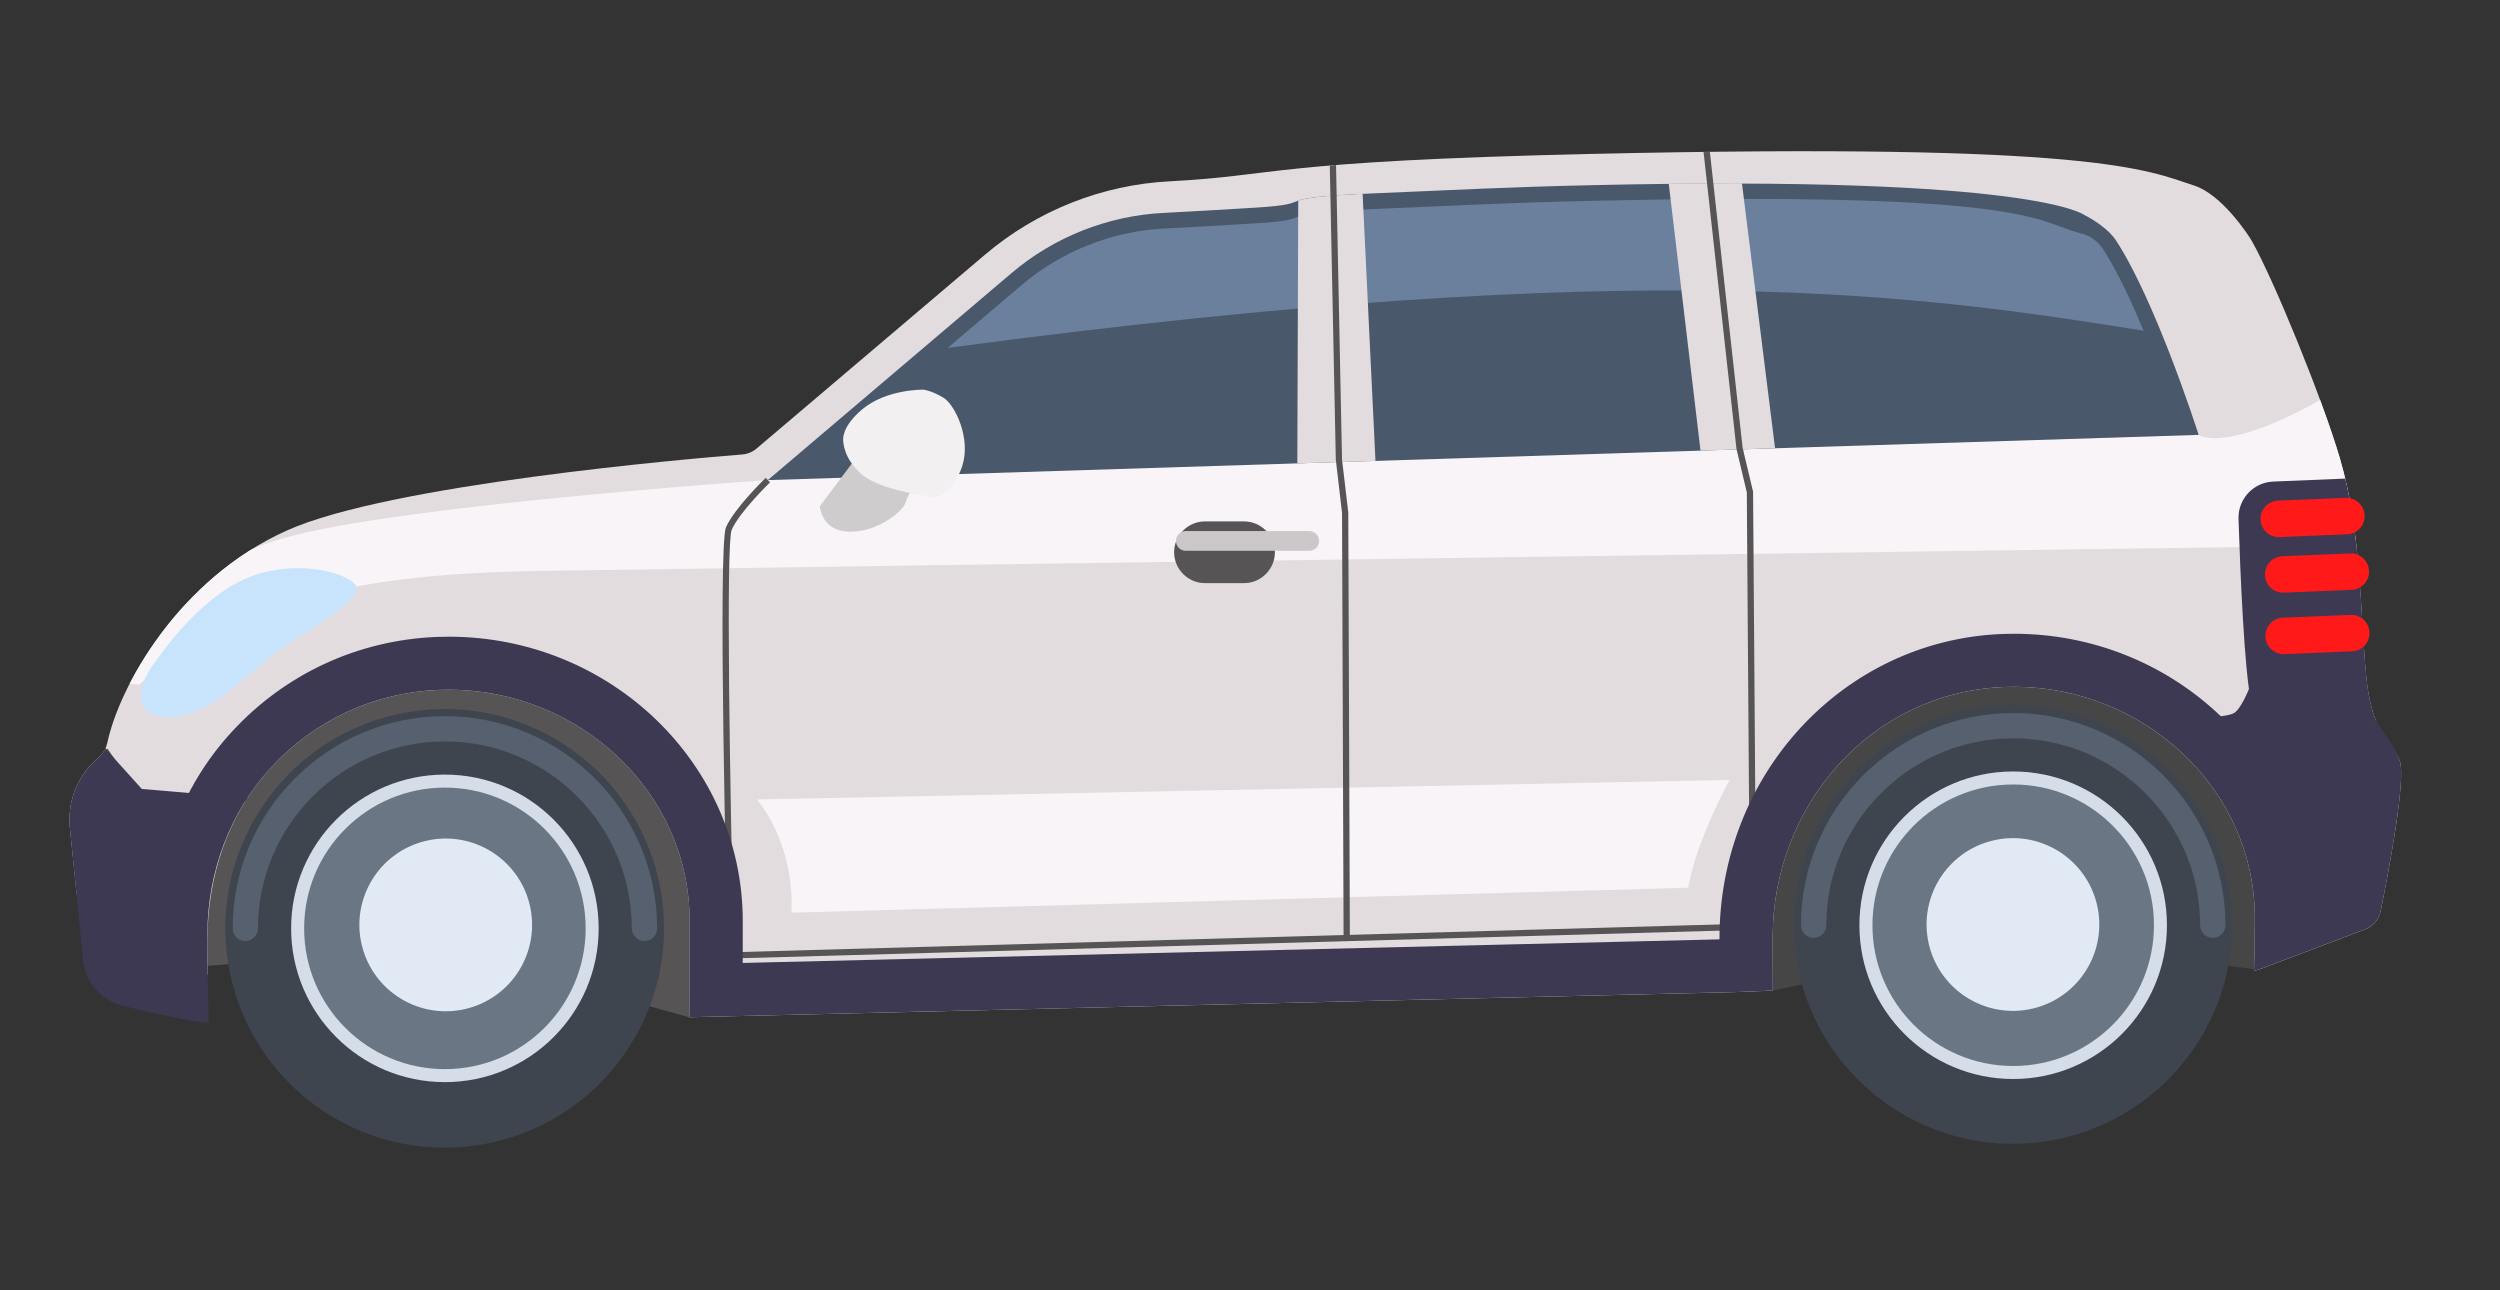 <?xml version="1.0" encoding="utf-8"?>
<!-- Generator: Adobe Illustrator 25.1.0, SVG Export Plug-In . SVG Version: 6.00 Build 0)  -->
<svg version="1.1" id="Layer_1" xmlns="http://www.w3.org/2000/svg" xmlns:xlink="http://www.w3.org/1999/xlink" x="0px" y="0px"
	 viewBox="0 0 697.63 360" style="enable-background:new 0 0 697.63 360;" xml:space="preserve">
<rect x="0" y="0" width="697.63" height="360" fill="#333333" stroke="none"/>
<style type="text/css">
	.st0{fill:#565455;}
	.st1{fill:#474647;}
	.st2{fill:#3E454F;}
	.st3{fill:#6B7685;}
	.st4{fill:#E1E9F5;}
	.st5{fill:#D5DDE8;}
	.st6{fill:#56606E;}
	.st7{fill:#E2DCDF;}
	.st8{clip-path:url(#SVGID_2_);}
	.st9{fill:#F9F4F7;}
	.st10{fill:#49586B;}
	.st11{fill:#CECCCD;}
	.st12{fill:#F2F0F1;}
	.st13{clip-path:url(#SVGID_4_);}
	.st14{fill:#3D3952;}
	.st15{fill:#FF1919;}
	.st16{fill:#6A809C;}
	.st17{fill:#CCC8CA;}
	.st18{clip-path:url(#SVGID_6_);}
	.st19{clip-path:url(#SVGID_8_);}
	.st20{fill:#C7E4FC;}
</style>
<g>
	<g>
		<g>
			<path class="st0" d="M192.37,283.89l-70.78-19.61l-79.33,6.54c0,0-19.61-29.2,15.69-59.71c35.3-30.51,95.45-69.74,139.91-36.61
				C242.32,207.61,192.37,283.89,192.37,283.89z"/>
		</g>
		<g>
			<path class="st1" d="M630.19,270.64l-66.61-8.98l-68.89,14.77c0,0-21.19-26.69-21.19-29.01s9.3-50.56,9.3-50.56l75.84-15.11
				c0,0,67.41,4.65,68.87,6.39c1.45,1.74,15.98,23.54,15.98,23.54l10.17,30.22L630.19,270.64z"/>
		</g>
		<g>
			<g>
				<g>
					
						<ellipse transform="matrix(0.973 -0.23 0.23 0.973 -44.291 135.979)" class="st2" cx="561.79" cy="258.19" rx="61.21" ry="61.21"/>
				</g>
			</g>
			<g>
				<g>
					<circle class="st3" cx="561.79" cy="258.19" r="39.49"/>
				</g>
			</g>
			<g>
				<g>
					
						<ellipse transform="matrix(0.973 -0.23 0.23 0.973 -44.291 135.979)" class="st4" cx="561.79" cy="258.19" rx="24.1" ry="24.1"/>
				</g>
			</g>
			<g>
				<g>
					<path class="st5" d="M518.87,258.19c0,23.7,19.21,42.91,42.91,42.91c23.7,0,42.91-19.21,42.91-42.91s-19.21-42.91-42.91-42.91
						C538.09,215.28,518.87,234.49,518.87,258.19z M522.51,258.19c0-21.69,17.59-39.28,39.28-39.28c21.69,0,39.28,17.59,39.28,39.28
						s-17.59,39.28-39.28,39.28C540.09,297.47,522.51,279.88,522.51,258.19z"/>
				</g>
			</g>
			<g>
				<g>
					<path class="st6" d="M506.1,261.72c1.95,0,3.53-1.58,3.53-3.53c0-28.76,23.4-52.16,52.16-52.16c28.76,0,52.16,23.4,52.16,52.16
						c0,1.95,1.58,3.53,3.53,3.53c1.95,0,3.53-1.58,3.53-3.53c0-32.65-26.57-59.22-59.22-59.22c-32.65,0-59.22,26.57-59.22,59.22
						C502.57,260.14,504.15,261.72,506.1,261.72z"/>
				</g>
			</g>
		</g>
		<g>
			<g>
				<g>
					
						<ellipse transform="matrix(0.987 -0.16 0.16 0.987 -39.894 23.232)" class="st2" cx="124.15" cy="259.06" rx="61.21" ry="61.21"/>
				</g>
			</g>
			<g>
				<g>
					<circle class="st3" cx="124.15" cy="259.06" r="39.49"/>
				</g>
			</g>
			<g>
				<g>
					
						<ellipse transform="matrix(0.987 -0.16 0.16 0.987 -39.894 23.232)" class="st4" cx="124.15" cy="259.06" rx="9.16" ry="9.16"/>
				</g>
			</g>
			<g>
				<g>
					<path class="st5" d="M81.24,259.06c0,23.7,19.21,42.91,42.91,42.91s42.91-19.21,42.91-42.91c0-23.7-19.21-42.91-42.91-42.91
						S81.24,235.36,81.24,259.06z M84.87,259.06c0-21.69,17.59-39.28,39.28-39.28s39.28,17.59,39.28,39.28s-17.59,39.28-39.28,39.28
						S84.87,280.76,84.87,259.06z"/>
				</g>
			</g>
			<g>
				<g>
					<path class="st6" d="M68.46,262.59c1.95,0,3.53-1.58,3.53-3.53c0-28.76,23.4-52.16,52.16-52.16c28.76,0,52.16,23.4,52.16,52.16
						c0,1.95,1.58,3.53,3.53,3.53c1.95,0,3.53-1.58,3.53-3.53c0-32.65-26.56-59.22-59.22-59.22c-32.65,0-59.22,26.57-59.22,59.22
						C64.93,261.01,66.51,262.59,68.46,262.59z"/>
				</g>
			</g>
		</g>
		<g>
			<path class="st7" d="M30.99,254.23c-2.5-2.72-6.01-4.15-9.6-4.69l-1.89-18.51c-0.72-7.05,1.91-14.04,7.12-18.85
				c0.49-0.45,0.95-0.88,1.35-1.27c1.02-0.98,1.69-2.26,1.98-3.64c3.35-15.73,19.87-45.67,50.11-59.24
				c28.64-12.86,112.27-20.03,127.07-21.21c1.47-0.12,2.86-0.69,3.99-1.65l63.74-54.1c14.49-12.3,32.61-19.5,51.59-20.48
				c30.43-1.57,27.57-5.6,117.65-7.64c140.47-3.17,154.84,4.42,168.3,8.87c7.56,2.5,14.87,13.49,15.95,15.38
				c6.17,10.87,19.67,43.93,24.59,60.64c5.95,20.19,5.69,43.03,7.31,60.39s7.03,17.81,9.39,24.02c1.89,4.96-3.19,31.49-5.31,41.97
				c-0.53,2.61-2.48,4.7-5.06,5.39l-29.08,11.02c-0.39,0.11-0.79,0.17-1.2,0.2c0.15-4.53,0.23-9.38,0.23-14.61
				c0-36.23-31.04-64.56-67.24-64.56c-0.94,0-1.89,0.02-2.83,0.06c-37.1,1.54-64.5,32.95-64.5,70.08c0,5.07,0.02,9.94,0.05,14.62
				l-10.45,0.43l-279.68,6.72l-12.2,0.3c0.06-7.78,0.08-16.68,0.08-26.84c0-36.23-31.04-64.56-67.24-64.56
				c-0.94,0-1.89,0.02-2.84,0.06c-17.97,0.75-34.58,8.45-46.76,21.68c-12.18,13.24-17.73,30.41-17.73,48.4
				c0,3.45,0.04,6.52,0.09,9.44c-3.04-1.75-6.28-3.15-9.3-4.27c-4.15-1.54-8.46-2.44-12.73-3.5
				C35.66,260.56,33.41,256.88,30.99,254.23z"/>
		</g>
		<g>
			<defs>
				<path id="SVGID_1_" d="M19.5,231.04c-0.72-7.05,1.91-14.04,7.12-18.85c0.49-0.45,0.95-0.88,1.35-1.27
					c1.02-0.98,1.69-2.26,1.98-3.64c3.35-15.73,19.87-45.67,50.11-59.24c28.64-12.86,112.27-20.03,127.07-21.21
					c1.47-0.12,2.86-0.69,3.99-1.65l63.74-54.1c14.49-12.3,32.61-19.5,51.59-20.48c30.43-1.57,27.57-5.6,117.65-7.64
					c140.47-3.17,156.18,6.36,168.3,8.87c7.79,1.61,16.56,6.4,15.44,9.17c-0.81,2.02-0.57,4.31,0.5,6.21
					c6.17,10.87,19.67,43.92,24.59,60.64c5.95,20.19,5.69,43.03,7.31,60.39c1.62,17.36,7.03,17.81,9.39,24.02
					c1.89,4.96-3.19,31.49-5.31,41.97c-0.53,2.61-2.48,4.7-5.06,5.39l-29.08,11.02c-0.39,0.11-0.79,0.17-1.2,0.2
					c0.15-4.53,0.23-9.38,0.23-14.61c0-36.23-31.04-64.56-67.24-64.56c-0.94,0-1.89,0.02-2.83,0.06
					c-37.1,1.54-64.5,32.95-64.5,70.08c0,5.07,0.02,9.94,0.05,14.62l-10.45,0.43l-279.68,6.72l-12.2,0.3
					c0.06-7.78,0.08-16.68,0.08-26.84c0-36.23-31.04-64.56-67.24-64.56c-0.94,0-1.89,0.02-2.84,0.06
					c-17.97,0.75-34.58,8.45-46.76,21.68c-12.18,13.24-17.73,30.41-17.73,48.4c0,8.85,0.23,15.22,0.35,22.79
					c-5.58,0.13-11.14-0.77-16.39-2.68l-17.63-4.55c-2.36-0.86-4.08-2.91-4.52-5.37c-0.3-1.66,0.01-3.37,0.87-4.83l1.13-1.91
					c0.77-1.3,1.1-2.8,0.95-4.3L19.5,231.04z"/>
			</defs>
			<clipPath id="SVGID_2_">
				<use xlink:href="#SVGID_1_"  style="overflow:visible;"/>
			</clipPath>
			<g class="st8">
				<path class="st9" d="M664.99,152.11c0,0-464.51,6.39-497.64,6.97c-33.13,0.58-92.98-1.16-128.43,31.96l-12.79-1.16
					c0,0,18.74-29.35,51.87-39.37c33.13-10.02,148.63-17.43,148.63-17.43l386.92-11.73c0,0,7.27,5.63,36.04-10.93
					C678.36,93.85,664.99,152.11,664.99,152.11z"/>
			</g>
		</g>
		<g>
			<path class="st10" d="M214.26,133.97l68.05-57.8c11.84-10.05,26.9-16,42.4-16.76c7.19-0.35,15.6-0.86,25.34-1.45
				c19.78-1.19,1.36-2.68,34.14-4.04c23-0.95,35.37-1.69,60.1-2.25c123.43-2.79,137.28,8.29,137.3,8.3c2.47,1.23,6.8,3.99,8.78,6.97
				c2.66,4.01,6.58,11.11,11.78,23.53c4.39,10.5,8.42,21.77,11.4,30.88L214.26,133.97z"/>
		</g>
		<g>
			<path class="st11" d="M228.78,141.27l9.47-12.64c0,0,12.7,1.95,15.7,3.71c3,1.75-0.71,5.5-1.21,7.78
				c-0.51,2.27-6.7,7.41-13.58,8.15C232.28,149,229.41,145.6,228.78,141.27z"/>
		</g>
		<g>
			<path class="st12" d="M235.3,122.82c0,0-0.16,5.19,5.44,9.77c5.6,4.58,20.31,6.14,20.31,6.14s4.92-0.96,7.45-8.65
				c2.54-7.69-1.99-17.12-5.22-19.09c-3.24-1.97-5.5-2.25-5.5-2.25s-10.53-0.27-17.42,5.68C234.71,119.31,235.3,122.82,235.3,122.82
				z"/>
		</g>
		<g>
			<defs>
				<path id="SVGID_3_" d="M663.45,258.48c0,0,8.56-40.02,6.2-46.23c-2.36-6.21-7.77-6.66-9.39-24.02
					c-1.62-17.36-1.37-40.21-7.31-60.39c-5.95-20.19-26.63-64.2-26.63-64.2s-1.79-9.32-13.91-11.82
					c-12.12-2.5-27.84-12.04-168.3-8.87c-92.25,2.08-89.65,6.26-119.81,7.75c-17.51,0.86-34.25,7.48-47.61,18.82l-67.3,57.11
					c0,0-97.85,7.26-129.32,21.39c-31.46,14.13-48.07,45.96-50.45,61.09c-0.55,1.22-11.29,10.38-11.29,10.38l4.55,44.58l-3.65,6.16
					l1.17,6.56l29.76,8.97l10.8-0.45l143.61-1.74l279.68-6.72l145.18-6.02L663.45,258.48z"/>
			</defs>
			<clipPath id="SVGID_4_">
				<use xlink:href="#SVGID_3_"  style="overflow:visible;"/>
			</clipPath>
			<g class="st13">
				<path class="st14" d="M658.33,133.39l-23.98,0.99c-5.55,0.23-9.87,4.88-9.69,10.43c0.5,15.2,1.66,43.16,3.54,50.9
					c2.63,10.8,37.41,6.09,37.41,6.09L658.33,133.39z"/>
			</g>
		</g>
		<g>
			<path class="st15" d="M636.11,149.87l18.87-0.78c2.81-0.12,4.99-2.49,4.87-5.29l0,0c-0.12-2.81-2.49-4.99-5.29-4.87l-18.87,0.78
				c-2.81,0.12-4.99,2.49-4.87,5.29l0,0C630.94,147.81,633.31,149.99,636.11,149.87z"/>
		</g>
		<g>
			<path class="st15" d="M637.34,165.38l18.87-0.78c2.81-0.12,4.99-2.49,4.87-5.29l0,0c-0.12-2.81-2.49-4.99-5.29-4.87l-18.87,0.78
				c-2.81,0.12-4.99,2.49-4.87,5.29l0,0C632.16,163.31,634.53,165.5,637.34,165.38z"/>
		</g>
		<g>
			<path class="st15" d="M637.47,182.53l18.87-0.78c2.81-0.12,4.99-2.49,4.87-5.29l0,0c-0.12-2.81-2.49-4.99-5.29-4.87l-18.87,0.78
				c-2.81,0.12-4.99,2.49-4.87,5.29l0,0C632.29,180.47,634.66,182.65,637.47,182.53z"/>
		</g>
		<g>
			<path class="st16" d="M264.42,97.09l20.72-17.59c11.11-9.43,25.25-15.02,39.8-15.73c7.2-0.35,15.6-0.86,25.39-1.45
				c19.76-1.19,1.32-2.68,34.05-4.04c22.94-0.95,35.29-1.69,60.02-2.24c15.79-0.36,30.32-0.54,43.18-0.54
				c66.49,0,79.19,4.7,87.6,7.81c1.83,0.68,3.56,1.32,5.64,1.85c2.44,0.63,4.54,2.12,5.92,4.2c2.29,3.44,6.12,10.19,11.39,22.8
				c0.02,0.04,0.04,0.09,0.05,0.13C536.96,82.55,461.03,70.76,264.42,97.09z"/>
		</g>
		<g>
			<path class="st0" d="M70.89,223.45v-0.87c-8.12,0-29.7-0.4-31.98-2.23c-2.82-2.26-8.87-11.38-8.93-11.48l-0.73,0.48
				c0.25,0.38,6.19,9.34,9.11,11.68C41.3,223.38,67.87,223.45,70.89,223.45z"/>
		</g>
		<g>
			<path class="st0" d="M336.25,162.72h10.9c4.73,0,8.61-3.87,8.61-8.61l0,0c0-4.73-3.87-8.61-8.61-8.61h-10.9
				c-4.73,0-8.61,3.87-8.61,8.61l0,0C327.64,158.85,331.52,162.72,336.25,162.72z"/>
		</g>
		<g>
			<path class="st17" d="M330.91,153.71h34.43c1.52,0,2.76-1.24,2.76-2.76l0,0c0-1.52-1.24-2.76-2.76-2.76h-34.43
				c-1.52,0-2.76,1.24-2.76,2.76l0,0C328.15,152.47,329.39,153.71,330.91,153.71z"/>
		</g>
		<g>
			<path class="st9" d="M482.66,217.64c0,0-9.37,16.93-11.55,30.08l-250.29,6.97c0,0,1.74-17.26-9.59-31.6L482.66,217.64z"/>
		</g>
		<g>
			<defs>
				<path id="SVGID_5_" d="M214.26,133.97l68.05-57.8c11.84-10.05,26.9-16,42.4-16.76c7.19-0.35,15.6-0.86,25.34-1.45
					c19.78-1.19,1.36-2.68,34.14-4.04c23-0.95,35.37-1.69,60.1-2.25c123.43-2.79,125,5.99,137.57,9.25c0.02,0,0.03,0.01,0.05,0.01
					c3.46,0.9,6.48,3.03,8.46,6.01c2.66,4.01,6.58,11.11,11.78,23.53c4.39,10.5,8.42,21.77,11.4,30.88L214.26,133.97z"/>
			</defs>
			<clipPath id="SVGID_6_">
				<use xlink:href="#SVGID_5_"  style="overflow:visible;"/>
			</clipPath>
			<g class="st18">
				<polygon class="st7" points="380.02,49.54 384.09,134.1 362,134.97 362.29,51.28 				"/>
			</g>
			<g class="st18">
				<polygon class="st7" points="465.08,46.35 475.25,131.77 496.17,131.77 485.42,45.76 				"/>
			</g>
		</g>
		<g>
			<defs>
				<path id="SVGID_7_" d="M19.5,231.04c-0.72-7.05,1.91-14.04,7.12-18.85c0.49-0.45,0.95-0.88,1.35-1.27
					c1.02-0.98,1.69-2.26,1.98-3.64c3.35-15.73,19.87-45.67,50.11-59.24c28.64-12.86,112.27-20.03,127.07-21.21
					c1.47-0.12,2.86-0.69,3.99-1.65l63.74-54.1c14.49-12.3,32.61-19.5,51.59-20.48c30.43-1.57,27.57-5.6,117.65-7.64
					c140.47-3.17,156.18,6.36,168.3,8.87c7.79,1.61,16.56,6.4,15.44,9.17c-0.81,2.02-0.57,4.31,0.5,6.21
					c6.17,10.87,19.67,43.92,24.59,60.64c5.95,20.19,5.69,43.03,7.31,60.39c1.62,17.36,7.03,17.81,9.39,24.02
					c1.89,4.96-3.19,31.49-5.31,41.97c-0.53,2.61-2.48,4.7-5.06,5.39l-29.08,11.02c-0.39,0.11-0.79,0.17-1.2,0.2
					c0.15-4.53,0.23-9.38,0.23-14.61c0-36.23-31.04-64.56-67.24-64.56c-0.94,0-1.89,0.02-2.83,0.06
					c-37.1,1.54-64.5,32.95-64.5,70.08c0,5.07,0.02,9.94,0.05,14.62l-10.45,0.43l-279.68,6.72l-12.2,0.3
					c0.06-7.78,0.08-16.68,0.08-26.84c0-36.23-31.04-64.56-67.24-64.56c-0.94,0-1.89,0.02-2.84,0.06
					c-17.97,0.75-34.58,8.45-46.76,21.68c-12.18,13.24-17.73,30.41-17.73,48.4c0,8.85,0.23,15.22,0.35,22.79
					c-5.58,0.13-11.14-0.77-16.39-2.68l-17.63-4.55c-2.36-0.86-4.08-2.91-4.52-5.37c-0.3-1.66,0.01-3.37,0.87-4.83l1.13-1.91
					c0.77-1.3,1.1-2.8,0.95-4.3L19.5,231.04z"/>
			</defs>
			<clipPath id="SVGID_8_">
				<use xlink:href="#SVGID_7_"  style="overflow:visible;"/>
			</clipPath>
			<g class="st19">
				<g>
					<path class="st0" d="M203.12,267.49l0.87-0.02l298.6-8.41l-0.04-1.74l-297.73,8.39c-1.16-45.71-2.27-114.21-0.63-117.89
						c2.23-5.02,10.6-13.14,10.69-13.22l-1.21-1.25c-0.35,0.34-8.7,8.44-11.07,13.76c-2.34,5.26,0.21,107.83,0.51,119.51
						L203.12,267.49z"/>
				</g>
				<g>
					<polygon class="st0" points="374.93,261.66 376.68,261.66 376.24,143 374.49,128.18 372.76,42.84 371.01,42.88 372.76,128.3 
						374.5,143.16 					"/>
				</g>
				<g>
					<polygon class="st0" points="488.32,258.47 490.07,258.46 489.2,137.19 486.28,124.94 476.99,41.02 475.25,41.21 
						484.57,125.29 487.45,137.4 					"/>
				</g>
			</g>
		</g>
		<g>
			<path class="st14" d="M26.62,212.18c0.49-0.45,0.95-0.88,1.35-1.27c0.68-0.66,1.2-1.46,1.56-2.33c0.05,0.34,0.08,0.53,0.08,0.53
				l9.97,11.05c-0.42,0.49-0.86,0.96-1.32,1.41c-0.47,0.45-1.01,0.96-1.59,1.5c-1.77,1.64-2.68,4.05-2.43,6.46l3.14,30.73
				c0.23,2.28,0.1,4.58-0.38,6.82l6.07,2.21c-0.01-2.19-0.01-4.41-0.01-6.67c0-22.84,7.49-43.04,21.65-58.43
				c14.86-16.15,35.12-25.54,57.05-26.45c1.14-0.05,2.3-0.07,3.45-0.07c45.25,0,82.06,35.61,82.06,79.38c0,4.06,0,7.95-0.01,11.66
				l272.57-6.58l0,0c-0.16-45.91,34.47-83.37,78.7-85.21c1.14-0.05,2.3-0.07,3.45-0.07c43.63,0,79.42,33.1,81.92,74.71l12.93-3.51
				c3.01-15.46-1.94-25.92-1.66-30.18l0,0c-3.76-3.24-3.73-7.07-7.24-16.95l15.08,0.14c4.07,6.36,5.04,6.98,6.63,11.18
				c1.89,4.96-3.19,31.49-5.31,41.97c-0.53,2.61-2.48,4.7-5.06,5.39l-29.08,11.02c-0.39,0.11-0.79,0.17-1.2,0.2
				c0.15-4.53,0.23-9.38,0.23-14.61c0-36.23-31.04-64.56-67.24-64.56c-0.94,0-1.89,0.02-2.83,0.06c-37.1,1.54-64.5,32.95-64.5,70.08
				c0,5.07,0.02,9.94,0.05,14.62l-10.45,0.43l-279.68,6.72l-12.2,0.3c0.06-7.78,0.08-16.68,0.08-26.84
				c0-36.23-31.04-64.56-67.24-64.56c-0.94,0-1.89,0.02-2.84,0.06c-17.95,0.74-34.55,8.43-46.73,21.64
				c-11.58,12.56-17.7,29.22-17.77,46.3c-0.04,10,0.22,16.76,0.35,24.94c-3.38,0.08-15.11-2.58-23.86-4.7
				c-6.08-1.47-10.56-6.61-11.18-12.84c-1.39-13.96-3.69-36.85-3.69-36.85C18.78,223.98,21.41,216.99,26.62,212.18z"/>
		</g>
		<g>
			<path class="st14" d="M39.58,220.16l16.34,1.4c0,0,2.32,6.68,1.31,7.41c-1.02,0.73-14.09,46.35-14.09,46.35h-3.92l-7.12-4.21
				c0,0-2.62-14.96-2.62-17.29s-1.31-21.07-1.31-21.07l1.6-7.99L39.58,220.16z"/>
		</g>
		<g>
			<path class="st14" d="M627.65,192.07c0,0-2.32,5.96-4.36,6.97c-2.03,1.02-7.85,1.16-7.85,1.16s1.45,7.41,1.45,8.14
				c0,0.73,11.33,19.61,11.33,19.61l13.66,29.64c0,0,3.92,4.65,5.67,3.78c1.74-0.87,13.09-10.63,13.81-13.69
				c0.73-3.05,1.74-12.93,1.74-17.14s-5.38-18.45-5.38-18.45l-4.51-7.82l-6.54-6.97L627.65,192.07z"/>
		</g>
		<g>
			<path class="st20" d="M44.74,182.79c0,0,10.48-15.31,23.31-21.1s26.94-2.47,30.69,0.98c3.75,3.45-7.59,10.14-17.93,16.82
				c-10.68,6.9-18.09,16.68-28.47,19.81C41.95,202.44,33.3,196.79,44.74,182.79z"/>
		</g>
	</g>
	<g>
		<g>
			
				<ellipse transform="matrix(0.973 -0.23 0.23 0.973 -55.993 35.477)" class="st4" cx="124.35" cy="258.19" rx="24.1" ry="24.1"/>
		</g>
	</g>
</g>
</svg>

